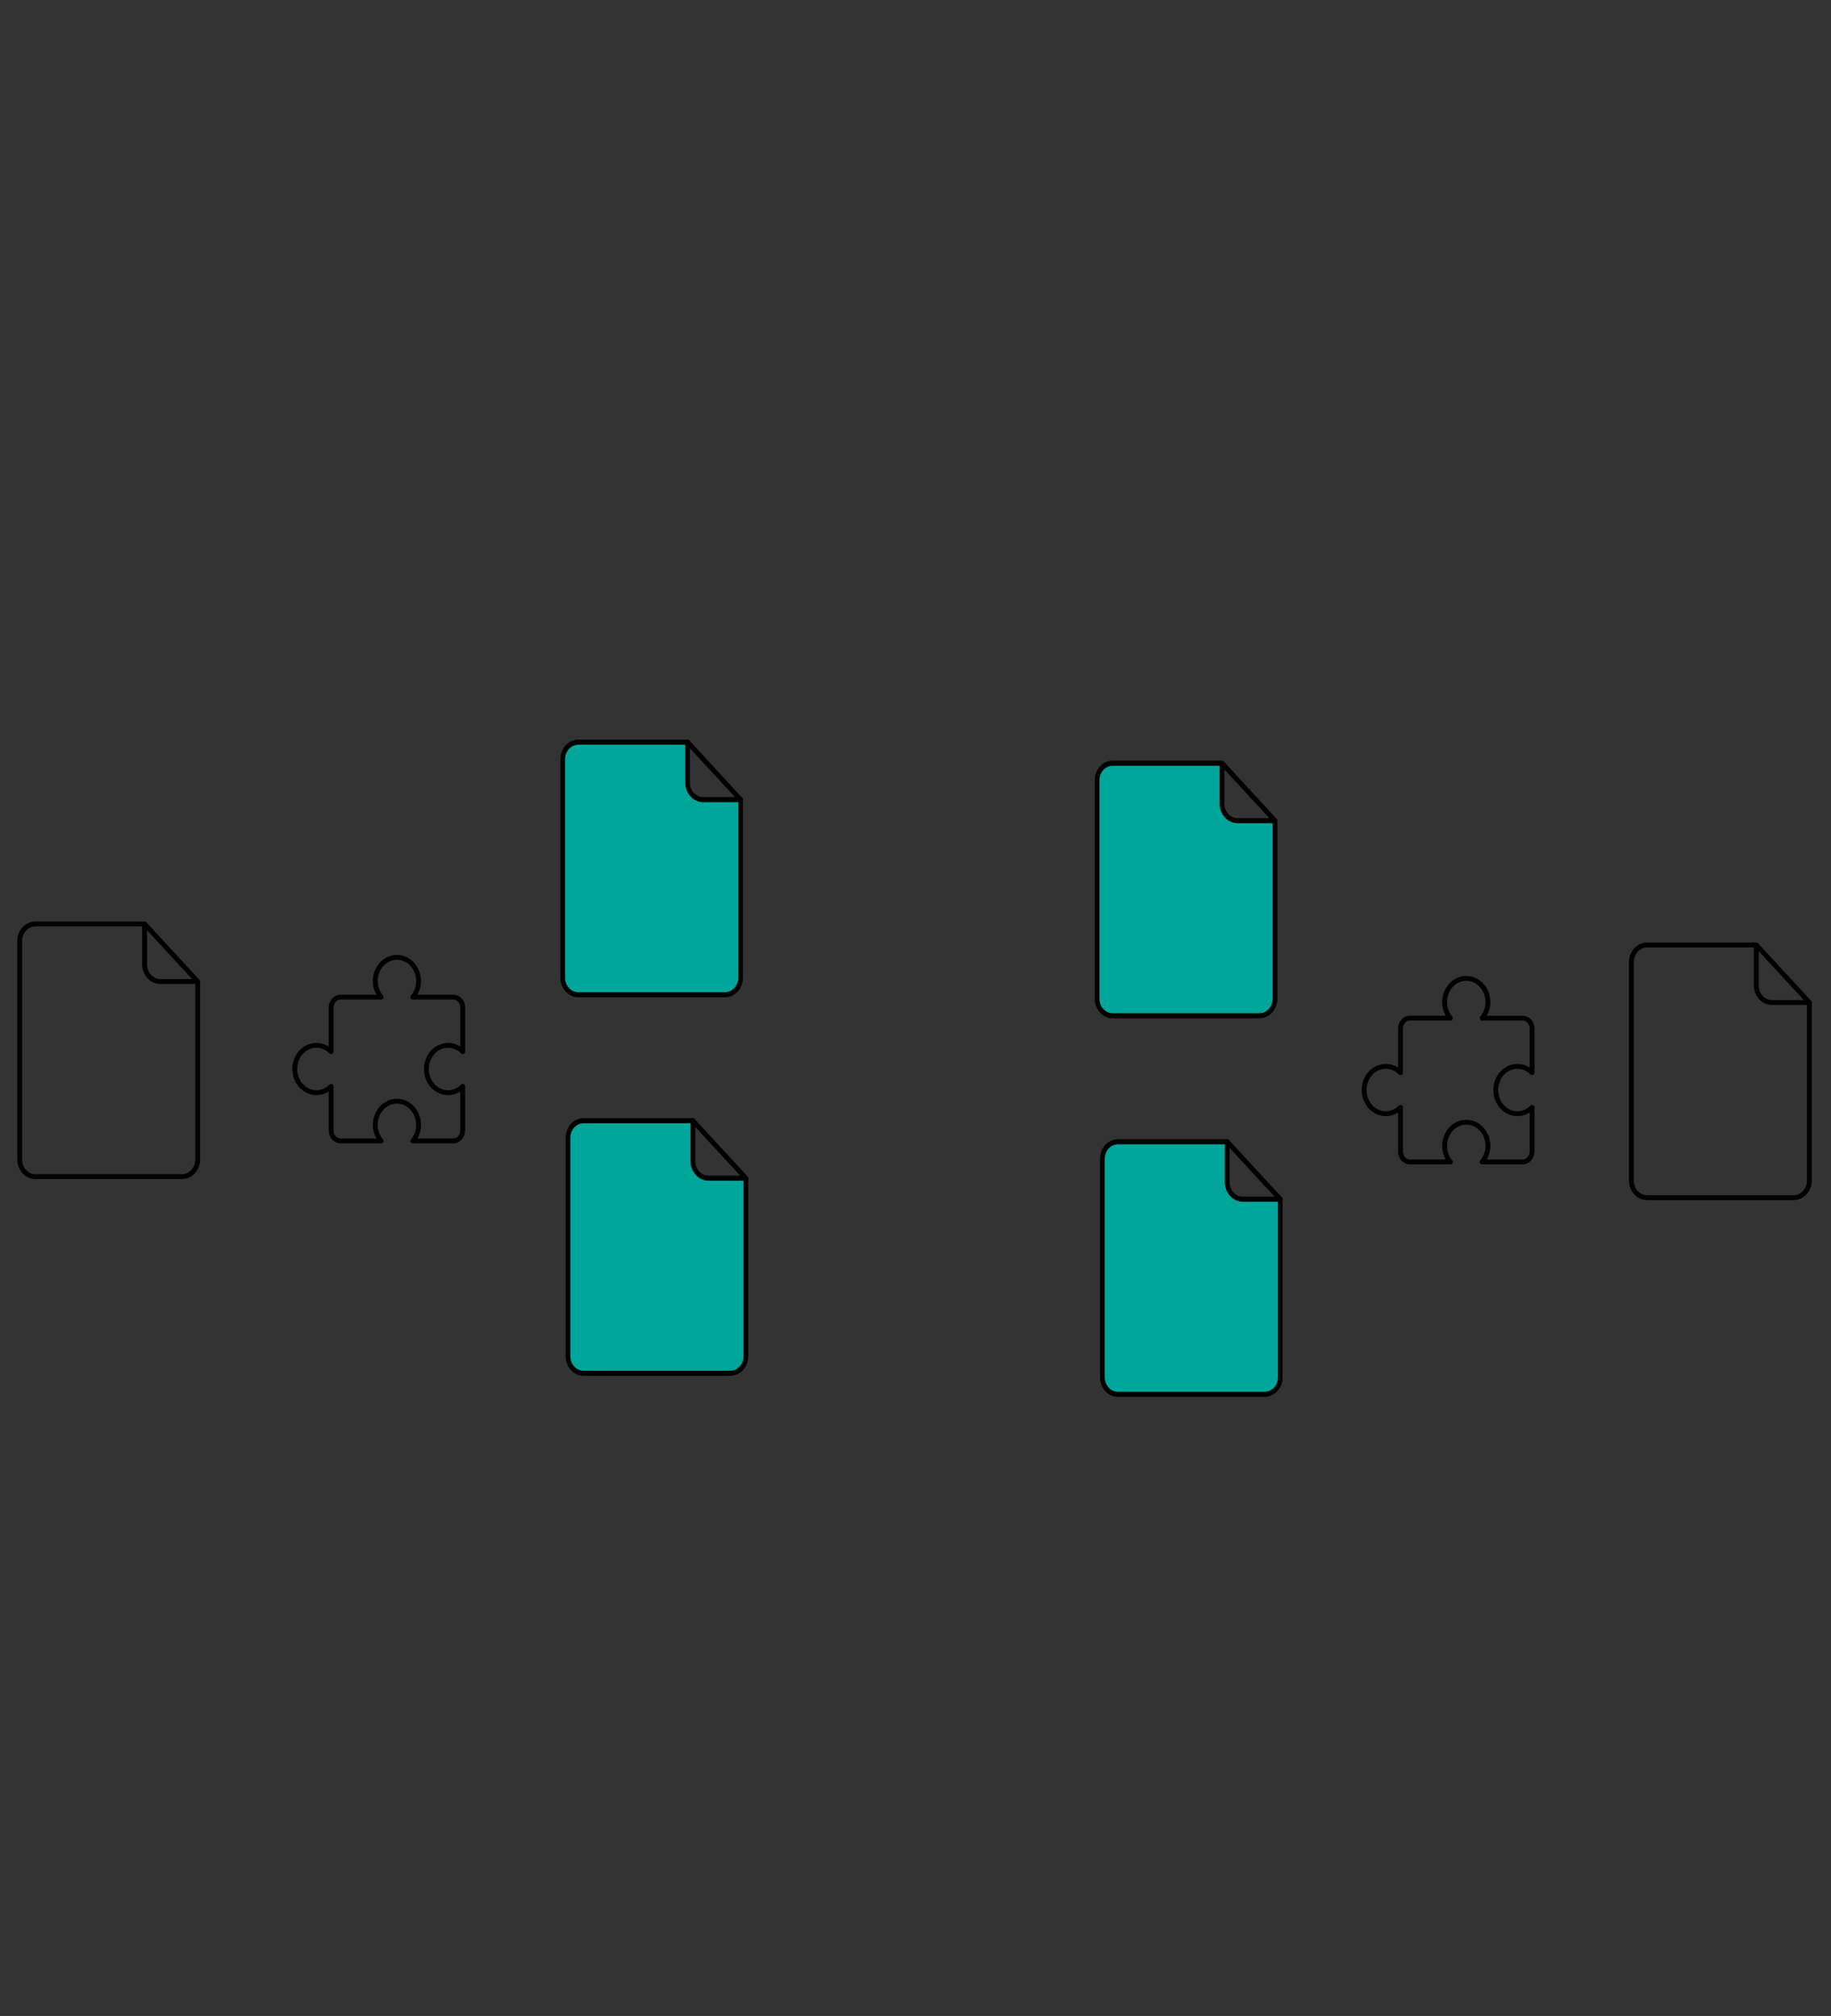 <?xml version="1.0" encoding="UTF-8" standalone="no"?>
<svg
   xmlns:dc="http://purl.org/dc/elements/1.1/"
   xmlns:cc="http://creativecommons.org/ns#"
   xmlns:rdf="http://www.w3.org/1999/02/22-rdf-syntax-ns#"
   xmlns:svg="http://www.w3.org/2000/svg"
   xmlns="http://www.w3.org/2000/svg"
   xmlns:sodipodi="http://sodipodi.sourceforge.net/DTD/sodipodi-0.dtd"
   xmlns:inkscape="http://www.inkscape.org/namespaces/inkscape"
   width="64.29mm"
   height="70.795mm"
   viewBox="0 0 64.29 70.795"
   version="1.1"
   id="svg7783"
   sodipodi:docname="responsibilities.svg"
   inkscape:version="0.91 r13725">
  <rect x="0" y="0" width="64.29" height="70.795" fill="#333333" stroke="none"/>
  <sodipodi:namedview
     pagecolor="#ffffff"
     bordercolor="#666666"
     borderopacity="1"
     objecttolerance="10"
     gridtolerance="10"
     guidetolerance="10"
     inkscape:pageopacity="0"
     inkscape:pageshadow="2"
     inkscape:window-width="1920"
     inkscape:window-height="1031"
     id="namedview17"
     showgrid="false"
     inkscape:zoom="1.247354"
     inkscape:cx="1.5007526"
     inkscape:cy="133.78496"
     inkscape:window-x="0"
     inkscape:window-y="25"
     inkscape:window-maximized="1"
     inkscape:current-layer="svg7783" />
  <defs
     id="defs7777" />
  <g
     id="g3362"
     transform="matrix(0.462,0,0,0.505,0.835,12.581)">
    <path
       id="rect4897-6-9-0-8-2"
       d="m 42.151,26.697 c -0.66,0 -1.192,0.532 -1.192,1.192 l 0,15.181 c 0,0.661 0.532,1.192 1.192,1.192 l 11.138,0 c 0.66,0 1.192,-0.532 1.192,-1.192 l 0,-12.374 -2.84,0 c -0.66,0 -1.192,-0.532 -1.192,-1.192 l 0,-2.808 z"
       style="fill:#00a69a;fill-opacity:1;stroke:#000000;stroke-width:0.353;stroke-linecap:round;stroke-linejoin:round;stroke-miterlimit:4;stroke-dasharray:none;stroke-opacity:1"
       inkscape:connector-curvature="0" />
    <path
       id="path4936-3-6-1-8"
       d="m 50.449,26.697 4.033,4"
       style="fill:#ffffff;fill-opacity:1;stroke:#000000;stroke-width:0.353;stroke-linecap:round;stroke-linejoin:round;stroke-miterlimit:4;stroke-dasharray:none;stroke-opacity:1"
       inkscape:connector-curvature="0" />
  </g>
  <path
     style="fill:none;stroke:#000000;stroke-width:0.17;stroke-linecap:round;stroke-linejoin:round;stroke-miterlimit:4;stroke-dasharray:none;stroke-opacity:1"
     d="m 1.242,32.448 c -0.305,0 -0.551,0.269 -0.551,0.602 l 0,7.668 c 0,0.334 0.246,0.602 0.551,0.602 l 5.148,0 c 0.305,0 0.551,-0.269 0.551,-0.602 l 0,-6.25 -1.313,0 c -0.305,0 -0.551,-0.269 -0.551,-0.602 l 0,-1.418 z"
     id="rect4897-6-0-2-9-7"
     inkscape:connector-curvature="0" />
  <path
     style="fill:#ffffff;stroke:#000000;stroke-width:0.17;stroke-linecap:round;stroke-linejoin:round;stroke-miterlimit:4;stroke-dasharray:none;stroke-opacity:1"
     d="M 5.077,32.448 6.941,34.468"
     id="path4936-6-0-3-36"
     inkscape:connector-curvature="0" />
  <path
     id="rect1075"
     d="m 13.937,33.62 a 0.76,0.831 0 0 0 -0.76,0.831 0.76,0.831 0 0 0 0.203,0.564 l -1.414,0 c -0.188,0 -0.34,0.165 -0.34,0.371 l 0,1.545 a 0.76,0.831 0 0 0 -0.515,-0.222 0.76,0.831 0 0 0 -0.76,0.831 0.76,0.831 0 0 0 0.76,0.831 0.76,0.831 0 0 0 0.515,-0.221 l 0,1.545 c 0,0.206 0.152,0.371 0.34,0.371 l 1.413,0 a 0.76,0.831 0 0 1 -0.202,-0.564 0.76,0.831 0 0 1 0.76,-0.831 0.76,0.831 0 0 1 0.76,0.831 0.76,0.831 0 0 1 -0.203,0.564 l 1.414,0 c 0.188,0 0.34,-0.166 0.34,-0.371 l 0,-1.545 a 0.76,0.831 0 0 1 -0.516,0.222 0.76,0.831 0 0 1 -0.76,-0.831 0.76,0.831 0 0 1 0.76,-0.831 0.76,0.831 0 0 1 0.516,0.222 l 0,-1.545 c 0,-0.206 -0.152,-0.371 -0.34,-0.371 l -1.414,0 a 0.76,0.831 0 0 0 0.203,-0.564 0.76,0.831 0 0 0 -0.76,-0.831 z"
     style="opacity:1;fill:none;fill-opacity:1;fill-rule:nonzero;stroke:#000000;stroke-width:0.17;stroke-linecap:round;stroke-linejoin:round;stroke-miterlimit:4;stroke-dasharray:none;stroke-dashoffset:0;stroke-opacity:1"
     inkscape:connector-curvature="0" />
  <g
     id="g3362-3"
     transform="matrix(0.462,0,0,0.505,1.02,25.874)">
    <path
       id="rect4897-6-9-0-8-2-6"
       d="m 42.151,26.697 c -0.66,0 -1.192,0.532 -1.192,1.192 l 0,15.181 c 0,0.661 0.532,1.192 1.192,1.192 l 11.138,0 c 0.66,0 1.192,-0.532 1.192,-1.192 l 0,-12.374 -2.84,0 c -0.66,0 -1.192,-0.532 -1.192,-1.192 l 0,-2.808 z"
       style="fill:#00a69a;fill-opacity:1;stroke:#000000;stroke-width:0.353;stroke-linecap:round;stroke-linejoin:round;stroke-miterlimit:4;stroke-dasharray:none;stroke-opacity:1"
       inkscape:connector-curvature="0" />
    <path
       id="path4936-3-6-1-8-7"
       d="m 50.449,26.697 4.033,4"
       style="fill:#ffffff;fill-opacity:1;stroke:#000000;stroke-width:0.353;stroke-linecap:round;stroke-linejoin:round;stroke-miterlimit:4;stroke-dasharray:none;stroke-opacity:1"
       inkscape:connector-curvature="0" />
  </g>
  <g
     id="g3362-5"
     transform="matrix(0.462,0,0,0.505,19.598,13.319)">
    <path
       id="rect4897-6-9-0-8-2-3"
       d="m 42.151,26.697 c -0.66,0 -1.192,0.532 -1.192,1.192 l 0,15.181 c 0,0.661 0.532,1.192 1.192,1.192 l 11.138,0 c 0.66,0 1.192,-0.532 1.192,-1.192 l 0,-12.374 -2.84,0 c -0.66,0 -1.192,-0.532 -1.192,-1.192 l 0,-2.808 z"
       style="fill:#00a69a;fill-opacity:1;stroke:#000000;stroke-width:0.353;stroke-linecap:round;stroke-linejoin:round;stroke-miterlimit:4;stroke-dasharray:none;stroke-opacity:1"
       inkscape:connector-curvature="0" />
    <path
       id="path4936-3-6-1-8-5"
       d="m 50.449,26.697 4.033,4"
       style="fill:#ffffff;fill-opacity:1;stroke:#000000;stroke-width:0.353;stroke-linecap:round;stroke-linejoin:round;stroke-miterlimit:4;stroke-dasharray:none;stroke-opacity:1"
       inkscape:connector-curvature="0" />
  </g>
  <path
     style="fill:none;stroke:#000000;stroke-width:0.17;stroke-linecap:round;stroke-linejoin:round;stroke-miterlimit:4;stroke-dasharray:none;stroke-opacity:1"
     d="m 57.832,33.186 c -0.305,0 -0.551,0.269 -0.551,0.602 l 0,7.668 c 0,0.334 0.246,0.602 0.551,0.602 l 5.148,0 c 0.305,0 0.551,-0.269 0.551,-0.602 l 0,-6.25 -1.313,0 c -0.305,0 -0.551,-0.269 -0.551,-0.602 l 0,-1.418 z"
     id="rect4897-6-0-2-9-7-6"
     inkscape:connector-curvature="0" />
  <path
     style="fill:#ffffff;stroke:#000000;stroke-width:0.17;stroke-linecap:round;stroke-linejoin:round;stroke-miterlimit:4;stroke-dasharray:none;stroke-opacity:1"
     d="m 61.668,33.186 1.864,2.02"
     id="path4936-6-0-3-36-2"
     inkscape:connector-curvature="0" />
  <path
     id="rect1075-9"
     d="m 51.484,34.358 a 0.76,0.831 0 0 0 -0.76,0.831 0.76,0.831 0 0 0 0.203,0.564 l -1.414,0 c -0.188,0 -0.34,0.165 -0.34,0.371 l 0,1.545 a 0.76,0.831 0 0 0 -0.515,-0.222 0.76,0.831 0 0 0 -0.76,0.831 0.76,0.831 0 0 0 0.76,0.831 0.76,0.831 0 0 0 0.515,-0.221 l 0,1.545 c 0,0.206 0.152,0.371 0.34,0.371 l 1.413,0 a 0.76,0.831 0 0 1 -0.202,-0.564 0.76,0.831 0 0 1 0.76,-0.831 0.76,0.831 0 0 1 0.76,0.831 0.76,0.831 0 0 1 -0.203,0.564 l 1.414,0 c 0.188,0 0.34,-0.166 0.34,-0.371 l 0,-1.545 a 0.76,0.831 0 0 1 -0.516,0.222 0.76,0.831 0 0 1 -0.76,-0.831 0.76,0.831 0 0 1 0.76,-0.831 0.76,0.831 0 0 1 0.516,0.222 l 0,-1.545 c 0,-0.206 -0.152,-0.371 -0.34,-0.371 l -1.414,0 a 0.76,0.831 0 0 0 0.203,-0.564 0.76,0.831 0 0 0 -0.76,-0.831 z"
     style="opacity:1;fill:none;fill-opacity:1;fill-rule:nonzero;stroke:#000000;stroke-width:0.17;stroke-linecap:round;stroke-linejoin:round;stroke-miterlimit:4;stroke-dasharray:none;stroke-dashoffset:0;stroke-opacity:1"
     inkscape:connector-curvature="0" />
  <g
     id="g3362-3-1"
     transform="matrix(0.462,0,0,0.505,19.783,26.613)">
    <path
       id="rect4897-6-9-0-8-2-6-2"
       d="m 42.151,26.697 c -0.66,0 -1.192,0.532 -1.192,1.192 l 0,15.181 c 0,0.661 0.532,1.192 1.192,1.192 l 11.138,0 c 0.66,0 1.192,-0.532 1.192,-1.192 l 0,-12.374 -2.84,0 c -0.66,0 -1.192,-0.532 -1.192,-1.192 l 0,-2.808 z"
       style="fill:#00a69a;fill-opacity:1;stroke:#000000;stroke-width:0.353;stroke-linecap:round;stroke-linejoin:round;stroke-miterlimit:4;stroke-dasharray:none;stroke-opacity:1"
       inkscape:connector-curvature="0" />
    <path
       id="path4936-3-6-1-8-7-7"
       d="m 50.449,26.697 4.033,4"
       style="fill:#ffffff;fill-opacity:1;stroke:#000000;stroke-width:0.353;stroke-linecap:round;stroke-linejoin:round;stroke-miterlimit:4;stroke-dasharray:none;stroke-opacity:1"
       inkscape:connector-curvature="0" />
  </g>
</svg>
